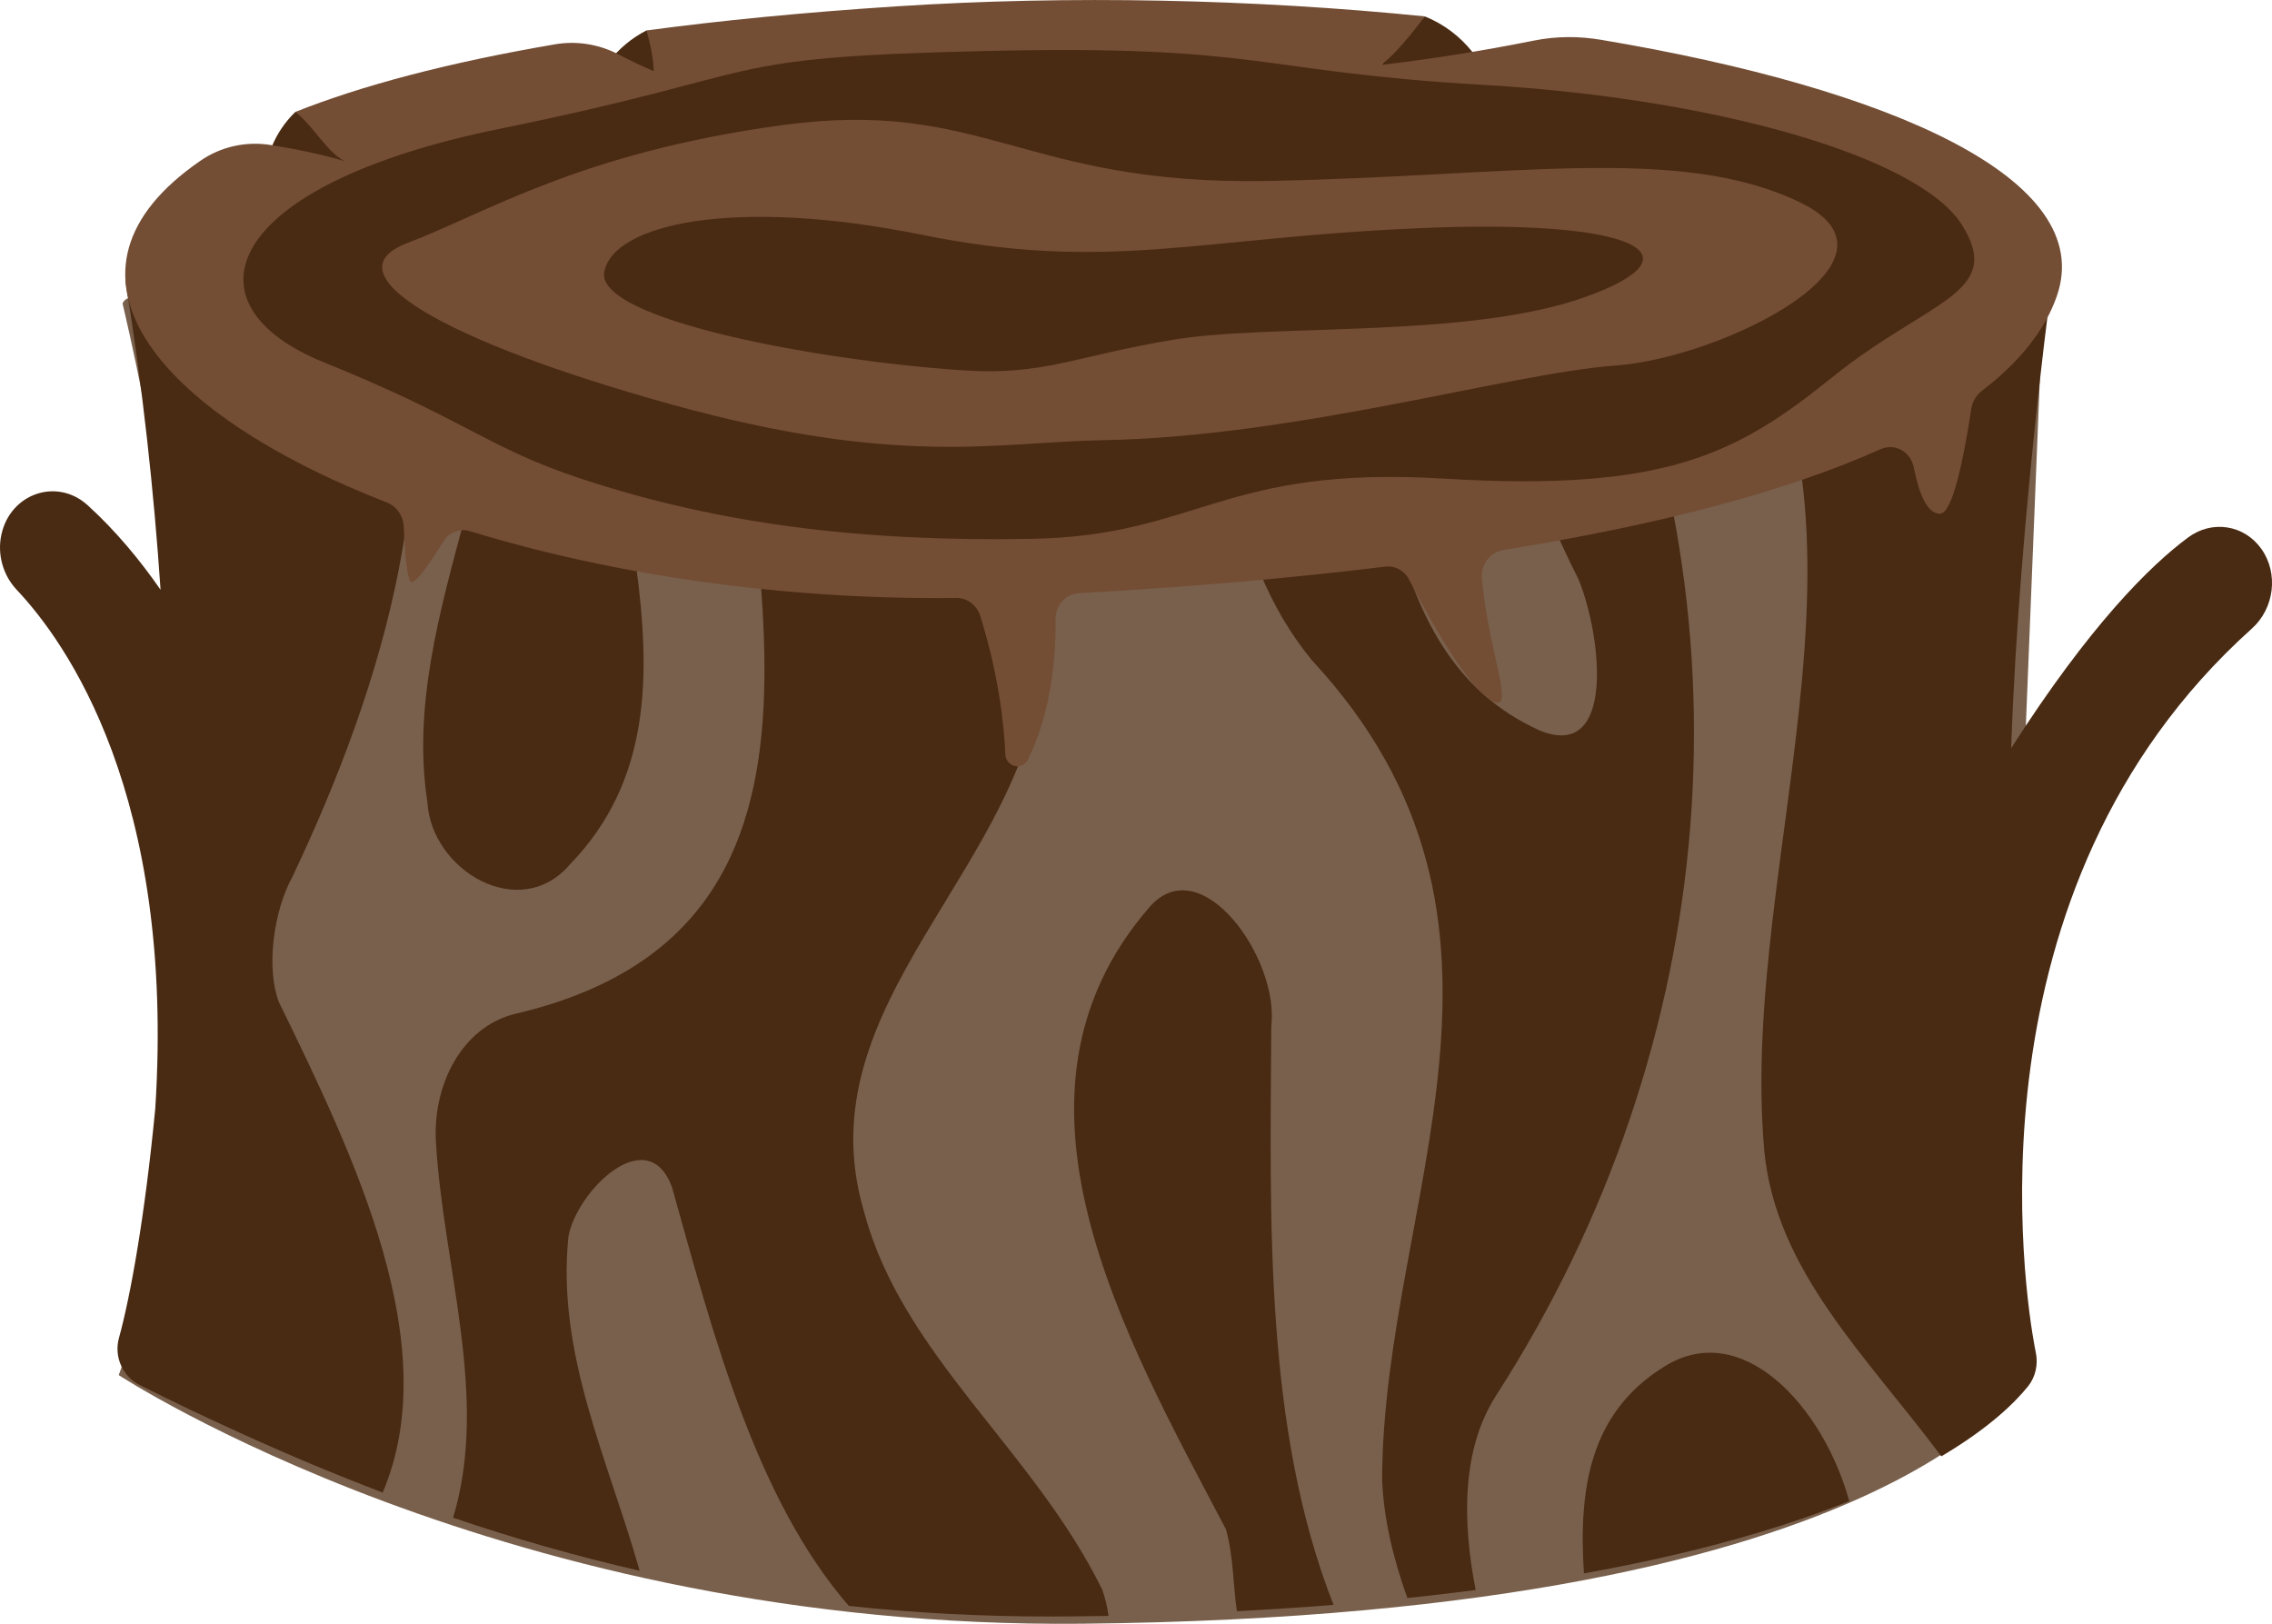 <svg version="1.1" id="图层_1" x="0px" y="0px" width="129.984px" height="92.902px" viewBox="0 0 129.984 92.902" enable-background="new 0 0 129.984 92.902" xml:space="preserve" xmlns="http://www.w3.org/2000/svg" xmlns:xlink="http://www.w3.org/1999/xlink" xmlns:xml="http://www.w3.org/XML/1998/namespace">
  <path fill="#79604C" d="M7.013,17.363c1.764-4.521,51.604,34.624,109.827,0.883l-2.205,54.691l1.765,5.293
	c0,0-6.595,14.185-54.474,14.666C28.957,93.228,6.792,78.672,6.792,78.672S15.89,55.351,7.013,17.363z" class="color c1"/>
  <g>
    <path fill="#492A12" d="M37.927,18.137c0,0,5.34-14.123-0.94-16.396c0,0,0,0-0.002,0.001c-3.449,1.762-4.701,6.379-2.7,9.931
		L37.927,18.137z" class="color c2"/>
    <path fill="#492A12" d="M32.613,49.448c9.232-9.54,0.065-24.102,2.238-36.492l-2.735-0.044l-3.767,0.472
		c2.163,10.868-5.58,21.695-3.895,32.512C24.674,49.796,29.735,52.824,32.613,49.448z" class="color c2"/>
    <path fill="#492A12" d="M49.443,69.361c-3.604-12.06,9.497-19.763,10.239-31.564c0.62-8.187-0.977-16.332-3.374-24.502
		L41.369,13.06c0.849,18.072,9.308,40.04-11.964,44.961c-3.005,0.775-4.646,4.071-4.466,7.278
		c0.405,7.155,3.068,14.639,0.983,21.533c3.534,1.199,7.081,2.211,10.673,3.034c-1.819-6.4-4.77-12.429-4.072-19.134
		c0.471-2.579,4.515-6.604,5.923-2.815c2.387,8.548,4.801,17.814,10.114,23.959c3.782,0.407,7.647,0.614,11.632,0.607
		c1.054-0.001,2.132-0.016,3.227-0.033c-0.072-0.55-0.201-1.068-0.363-1.513C59.113,82.925,51.632,77.548,49.443,69.361z" class="color c2"/>
    <path fill="#492A12" d="M72.73,58.715c0.473-3.897-4.037-10.193-6.969-6.813c-9.324,10.744-1.478,24.466,4.379,35.593
		c0.435,1.555,0.398,3.127,0.626,4.686c1.797-0.097,3.632-0.213,5.526-0.363h0.001C72.313,81.703,72.668,69.729,72.73,58.715z" class="color c2"/>
    <path fill="#492A12" d="M95.182,78.206c-4.256,2.656-4.873,7.022-4.563,11.809c6.534-1.172,11.467-2.641,15.178-4.137
		C104.303,80.46,99.652,75.365,95.182,78.206z" class="color c2"/>
    <path fill="#492A12" d="M90.743,13.84l-6.376-0.102c0.845,6.787,2.911,13.408,5.948,19.419c1.321,3.235,2.128,10.41-2.218,8.64
		c-10.032-4.525-8.235-17.901-12.512-28.195l-5.415-0.086c-1.066,8.915-0.005,18.351,4.891,24.263
		c13.962,15.053,4.093,30.934,4.011,46.812c0.074,2.229,0.621,4.53,1.444,6.835c1.356-0.141,2.651-0.295,3.909-0.458
		c-0.786-4.004-0.779-8.053,1.135-11.077C98.59,59.67,100.527,35.015,90.743,13.84z" class="color c2"/>
    <path fill="#492A12" d="M22.414,14.127l-0.848,0.105c0.118-3.112-0.46-7.548-4.667-7.83c-2.407,2.328-2.288,6.105-0.379,8.461
		L7.17,16.035c1.001,6.178,1.637,12.11,2.016,17.707c-1.155-1.667-2.537-3.347-4.167-4.833c-1.756-1.599-4.422-0.682-4.938,1.67
		c-0.249,1.133,0.089,2.332,0.879,3.169c2.813,2.979,9.072,11.72,7.924,29.665C8.288,69.62,7.457,74.19,6.804,76.554
		c-0.29,1.057,0.206,2.188,1.167,2.674c1.917,0.966,3.821,1.868,5.72,2.729c2.743,1.247,5.475,2.4,8.202,3.434
		c3.576-8.406-1.593-19.167-5.946-28.077c-0.726-1.91-0.312-5.171,0.791-7.169C21.996,39.038,25.802,26.362,22.414,14.127z" class="color c2"/>
    <path fill="#492A12" d="M129.375,31.402c-0.983-1.381-2.822-1.669-4.193-0.651c-2.174,1.614-5.612,5.005-10.121,12.056
		c0.468-13.627,2.574-28.541,2.574-28.541l-8.756-0.139l-11.308-0.18c11.765,14.51,1.842,34.712,3.367,51.9
		c0.664,6.879,5.882,11.769,10.128,17.472c2.751-1.626,4.226-3.092,4.96-4.005c0.435-0.54,0.586-1.258,0.445-1.938
		c-0.021-0.104-0.041-0.213-0.063-0.318c-0.55-2.96-4.216-26.163,12.421-41.093C130.122,34.809,130.369,32.799,129.375,31.402z" class="color c2"/>
  </g>
  <path fill="#492A12" d="M81.507,0.935L81.507,0.935c4.492,1.8,5.804,7.974,2.52,11.768l-1.479,1.709L75.57,7.555L81.507,0.935z" class="color c2"/>
  <path fill="#734D34" d="M87.764,2.321c-2.973,0.596-5.924,1.062-8.756,1.393c1.083-0.792,2.499-2.778,2.499-2.778
	c-9.73-0.982-20.303-1.22-30.248-0.571c-5.29,0.343-10.032,0.809-14.272,1.377c0.236,0.833,0.4,1.656,0.413,2.326
	c-0.705-0.297-1.38-0.627-2.039-0.968c-1.128-0.583-2.395-0.774-3.62-0.563C25.528,3.601,20.633,4.917,16.9,6.402
	c1.13,0.929,1.79,2.282,2.805,2.813c-1.357-0.403-2.77-0.687-4.201-0.917c-1.409-0.228-2.849,0.079-4.032,0.896
	C2.286,15.497,8.703,23.52,22.138,28.752c0.545,0.212,0.929,0.748,0.957,1.364c0.074,1.606,0.206,3.13,0.441,3.179
	c0.284,0.061,1.139-1.2,1.827-2.31c0.332-0.535,0.945-0.771,1.53-0.592c7.958,2.434,17.662,3.936,27.838,3.82
	c0.613-0.006,1.158,0.414,1.354,1.037c1.023,3.289,1.349,6.059,1.43,7.891c0.032,0.743,0.976,0.972,1.297,0.313
	c1.33-2.718,1.6-5.823,1.578-8.031c-0.007-0.795,0.585-1.444,1.327-1.486c6.276-0.349,12.141-0.854,17.534-1.517
	c0.558-0.068,1.094,0.224,1.365,0.745c1.251,2.409,3.24,5.936,4.603,6.844c1.674,1.118-0.104-2.703-0.438-6.946
	c-0.062-0.782,0.484-1.477,1.213-1.594c8.894-1.427,16.208-3.352,21.6-5.769c0.813-0.364,1.717,0.134,1.896,1.048
	c0.289,1.464,0.758,2.671,1.516,2.64c0.71-0.031,1.349-3.186,1.776-6.006c0.063-0.414,0.292-0.78,0.612-1.026
	c2.146-1.644,3.599-3.45,4.282-5.421c2.319-6.688-9.475-11.867-26.062-14.655C90.341,2.063,89.036,2.065,87.764,2.321z" class="color c3"/>
  <path fill="#492A12" d="M112.257,12.885c-2.453-3.938-14.188-7.264-27.363-8.026c-13.187-0.766-12.581-2.314-28.538-1.94
	C40.405,3.289,44.56,4.12,28.609,7.365c-15.906,3.238-18.273,10.058-10.064,13.37c8.188,3.303,9.271,4.859,14.723,6.66
	c7.948,2.62,16.128,3.603,25.718,3.433c9.591-0.17,10.907-4.212,23.613-3.446c12.698,0.765,16.774-1.403,22.227-5.8
	C110.292,17.172,114.704,16.808,112.257,12.885z" class="color c2"/>
  <path fill="#734D34" d="M63.042,25.187c-5.949,0.104-11.638,1.562-24.667-2.057c-13.072-3.631-19.627-7.498-15.063-9.231
	c4.569-1.737,9.864-5.158,21.412-6.737c11.565-1.581,13.768,3.463,27.858,3.189c14.096-0.273,23.509-2.089,30.39,1.221
	c6.862,3.301-4.431,8.896-10.532,9.342C86.342,21.357,74.237,24.99,63.042,25.187z" class="color c3"/>
  <path fill="#492A12" d="M55.148,21.19c-8.261-0.538-21.113-2.914-20.576-5.647c0.541-2.738,7.462-4.276,18.135-2.116
	c10.65,2.157,15.665,0.195,28.345-0.366c12.686-0.563,16.362,1.539,9.619,3.938c-6.729,2.396-17.951,1.495-23.594,2.444
	C61.436,20.39,59.701,21.488,55.148,21.19z" class="color c2"/>
</svg>